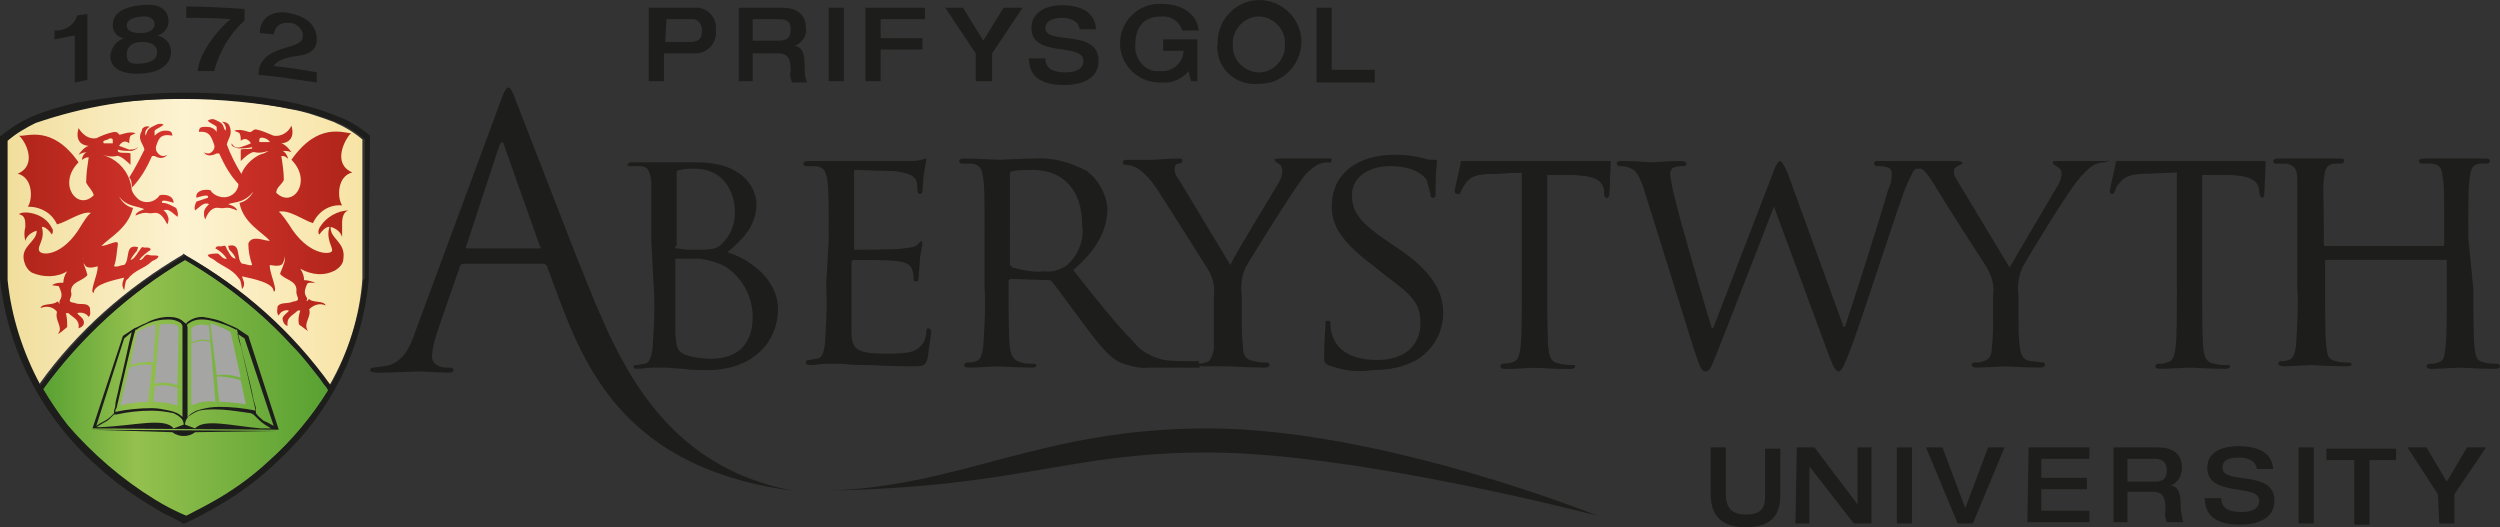 <svg xmlns="http://www.w3.org/2000/svg" xmlns:xlink="http://www.w3.org/1999/xlink" version="1.0" id="Layer_1" x="0px" y="0px" style="enable-background:new 0 0 243.3 173.1;" xml:space="preserve" viewBox="23 65.59 197.3 41.61">
<rect x="23" y="65.59" width="197.3" height="41.61" fill="#333333" stroke="none"/>
<style type="text/css">
	.st0{fill:#1D1D1B;}
	.st1{fill:url(#SVGID_1_);}
	.st2{fill:url(#SVGID_2_);}
	.st3{fill:none;}
	.st4{fill:#A5A5A4;}
	.st5{fill:url(#SVGID_3_);}
	.st6{fill:url(#SVGID_4_);}
	.st7{fill:url(#SVGID_5_);}
	.st8{fill:url(#SVGID_6_);}
</style>
<path class="st0" d="M158,100.9h1.2v3.4c0,0.8,0,1.9,1.6,1.9s1.5-1,1.5-1.8v-3.4h1.2v3.4c0,1,0,2.8-2.7,2.8s-2.8-1.8-2.8-2.8V100.9z  "/>
<path class="st0" d="M164.8,100.9h1.4l3.4,4.5l0,0v-4.5h1.1v6h-1.4l-3.5-4.5l0,0v4.5h-1.1L164.8,100.9z"/>
<path class="st0" d="M172.7,100.9h1.2v6h-1.2V100.9z"/>
<path class="st0" d="M175,100.9h1.3l1.8,4.8l1.8-4.8h1.3l-2.5,6h-1.2L175,100.9z"/>
<path class="st0" d="M183.1,100.9h4.8v0.9h-3.8v1.5h3.6v0.9h-3.6v1.7h3.8v0.9h-4.9L183.1,100.9z"/>
<path class="st0" d="M189.8,100.9h3.5c1.4,0,1.9,0.7,1.9,1.6c0,0.6-0.3,1.2-0.9,1.4l0,0c0.7,0.1,0.8,0.8,0.8,1.6  c0,0.4,0.1,0.9,0.2,1.3h-1.3c-0.1-0.3-0.2-0.6-0.1-0.9c0-0.9-0.1-1.5-1-1.5h-2v2.4h-1.1L189.8,100.9z M193,103.6c0.7,0,1-0.2,1-0.9  s-0.4-0.9-1-0.9h-2.1v1.8H193z"/>
<path class="st0" d="M199.7,100.8c0.9,0,2.6,0.2,2.7,1.8h-1.3c0-0.4-0.4-0.9-1.4-0.9c-0.8,0-1.3,0.2-1.3,0.8c0,1.4,4.1,0.1,4.1,2.6  c0,1.5-1.5,1.9-2.7,1.9c-2,0-2.8-0.8-2.8-2.1h1.3c0,0.8,0.6,1.1,1.6,1.1c0.7,0,1.4-0.2,1.4-0.9c0-1.4-4.1-0.2-4.1-2.6  C197.2,101.3,198.3,100.8,199.7,100.8z"/>
<path class="st0" d="M204.4,100.9h1.2v6h-1.2V100.9z"/>
<path class="st0" d="M208.7,101.9h-2.1v-0.9h5.5v0.9h-2.1v5.1h-1.2V101.9z"/>
<path class="st0" d="M215.4,104.6l-2.4-3.7h1.5l1.6,2.7l1.6-2.7h1.5l-2.5,3.7v2.3h-1.2L215.4,104.6z"/>
<path class="st0" d="M74.3,66.2h3.4c0.9-0.1,1.7,0.5,1.8,1.4c0,0.1,0,0.3,0,0.4c0.1,0.9-0.6,1.8-1.6,1.8c-0.1,0-0.2,0-0.2,0h-2.3  v2.2h-1.2V66.2z M75.5,68.9h1.9c0.7,0,1-0.2,1-0.9c0-0.5-0.3-0.9-0.7-0.9h-2.1L75.5,68.9z"/>
<path class="st0" d="M81.2,66.2h3.5c1.4,0,1.9,0.7,1.9,1.6c0.1,0.6-0.3,1.2-0.9,1.4l0,0c0.7,0.1,0.8,0.8,0.8,1.6  c0,0.4,0,0.9,0.2,1.3h-1.2c-0.1-0.3-0.2-0.6-0.1-0.9c0-0.8-0.1-1.4-1-1.4h-2V72h-1.1V66.2z M84.4,68.8c0.7,0,1-0.2,1-0.9  s-0.4-0.8-1-0.8h-2v1.7H84.4z"/>
<path class="st0" d="M88.4,66.2h1.2V72h-1.2V66.2z"/>
<path class="st0" d="M91.4,66.2h4.6v0.9h-3.5v1.5h3.3v0.9h-3.3V72h-1.2V66.2z"/>
<path class="st0" d="M100,69.8l-2.4-3.6H99l1.6,2.6l1.6-2.6h1.5l-2.4,3.6V72H100L100,69.8z"/>
<path class="st0" d="M106.8,66c0.9,0,2.6,0.2,2.7,1.9h-1.3c0-0.4-0.4-0.9-1.4-0.9c-0.8,0-1.3,0.3-1.3,0.8c0,1.4,4.2,0,4.2,2.6  c0,1.5-1.5,1.9-2.7,1.9c-2,0-2.8-0.8-2.8-2.1h1.3c0,0.8,0.6,1.1,1.6,1.1c0.7,0,1.4-0.2,1.4-0.9c0-1.5-4.1-0.2-4.1-2.6  C104.4,66.6,105.5,66,106.8,66z"/>
<path class="st0" d="M117.7,72H117l-0.2-0.8c-0.5,0.6-1.3,1-2.1,0.9c-1.7,0.1-3.2-1.2-3.3-2.9s1.2-3.2,2.9-3.3c0.1,0,0.2,0,0.4,0  c1.7,0,2.8,0.9,2.9,2.1h-1.3c-0.2-0.7-0.9-1.2-1.7-1.1c-1.4,0-2,0.9-2,2.2c-0.1,1,0.6,2,1.6,2.1c0.1,0,0.2,0,0.3,0  c0.9,0.1,1.8-0.5,1.9-1.5c0,0,0,0,0,0c0,0,0-0.1,0-0.1h-1.6v-0.9h2.7V72z"/>
<path class="st0" d="M119.1,69.1c-0.1-1.8,1.3-3.4,3.1-3.5c1.8-0.1,3.4,1.3,3.5,3.1c0.1,1.8-1.3,3.4-3.1,3.5c-0.1,0-0.1,0-0.2,0  c-1.6,0.2-3.1-0.9-3.3-2.5C119.1,69.5,119,69.3,119.1,69.1z M124.4,69.1c0.1-1.1-0.8-2.1-1.9-2.2c-1.1-0.1-2.1,0.8-2.2,1.9  c0,0.1,0,0.2,0,0.3c-0.1,1.1,0.8,2.1,1.9,2.2s2.1-0.8,2.2-1.9l0,0C124.4,69.3,124.4,69.2,124.4,69.1z"/>
<path class="st0" d="M126.9,66.2h1.2v4.9h3.4v1h-4.6V66.2z"/>
<path class="st0" d="M74.4,84.6c0-3.4,0-4,0-4.7c-0.1-0.7-0.2-1.2-0.9-1.2c-0.3,0-0.5,0-0.8,0c-0.1,0-0.2-0.1-0.2-0.1  s0.1-0.2,0.3-0.2c1,0,2.5,0,2.6,0c0.5,0,1.6,0,2.6,0c3.8,0,4.7,2.2,4.7,3.3c0,1.7-1.1,2.8-2.3,3.8c1.7,0.5,4,2.1,4,4.5  s-1.8,4.8-5.6,4.8c-0.4,0-1.2,0-1.9-0.1l-1.4-0.1h-0.9c-0.4,0-1,0.1-1.3,0.1s-0.3-0.1-0.3-0.2s0.1-0.1,0.2-0.1l0.7-0.1  c0.4-0.1,0.5-0.6,0.6-1.2c0.1-1.6,0.2-3.1,0.1-4.7L74.4,84.6z M76.3,85c0,0.2,0,0.2,0.2,0.2c0.5,0.1,0.9,0.1,1.4,0.1  c1.2,0,1.7,0,2.2-0.6c0.6-0.6,0.9-1.5,0.9-2.3c0-1.7-0.9-3.5-3.2-3.5c-0.4,0-0.8,0-1.1,0.1c-0.2,0-0.3,0.1-0.3,0.2V85z M76.3,87.4  V92c0.1,1,0.1,1.3,0.8,1.6c0.6,0.2,1.3,0.3,2,0.3c1.5,0,3.3-0.6,3.3-3.3c0-1.6-0.8-3.1-2.2-4c-0.6-0.3-1.3-0.5-2-0.6  c-0.3,0-1.4,0-1.8,0c-0.1,0-0.1,0-0.1,0.2L76.3,87.4z"/>
<path class="st0" d="M88.4,84.6c0-3.4,0-4-0.1-4.7s-0.2-1.1-0.9-1.2c-0.3,0-0.5,0-0.8,0c-0.1,0-0.2-0.1-0.2-0.2  c0-0.1,0.1-0.2,0.4-0.2c1,0,2.5,0,2.6,0h5.3c0.3,0,0.7,0,1-0.1c0.2,0,0.2-0.1,0.3-0.1s0.1,0.1,0.1,0.2c-0.1,0.3-0.1,0.7-0.2,1  c0,0.2-0.1,1.2-0.1,1.4c0,0.1-0.1,0.2-0.2,0.2c-0.1,0-0.2-0.1-0.2-0.3c0-0.3,0-0.5-0.1-0.8c-0.2-0.3-0.4-0.5-1.6-0.7  c-0.4,0-3-0.1-3.2-0.1c-0.1,0-0.1,0.1-0.1,0.2v5.9c0,0.2,0,0.2,0.1,0.2c0.3,0,3.2,0,3.8-0.1s0.9-0.1,1.1-0.3s0.3-0.3,0.3-0.3  s0.1,0.1,0.1,0.2s-0.1,0.5-0.2,1.2c0,0.4-0.1,1.2-0.1,1.4s0,0.4-0.2,0.4s-0.2-0.1-0.2-0.2c0-0.2,0-0.5-0.1-0.7  c-0.1-0.3-0.3-0.6-1.2-0.7c-0.6-0.1-3-0.1-3.4-0.1c-0.1,0-0.2,0.1-0.2,0.2v5.5c0,1.4,0.5,1.7,2.7,1.7c0.8,0,1.5,0,2.2-0.2  c0.6-0.3,1-0.8,1-1.5c0-0.3,0.1-0.3,0.2-0.3s0.2,0.2,0.2,0.3c-0.1,0.7-0.2,1.4-0.3,2.1c-0.2,0.6-0.4,0.6-1.2,0.6  c-1.7,0-3-0.1-3.9-0.1s-1.5-0.1-1.8-0.1h-1c-0.5,0-0.9,0.1-1.3,0.1s-0.4-0.1-0.4-0.2c0-0.1,0.1-0.2,0.2-0.2l0,0  c0.2,0,0.5-0.1,0.7-0.1c0.4-0.1,0.5-0.5,0.6-1.1c0.1-1.6,0.2-3.1,0.1-4.7L88.4,84.6z"/>
<path class="st0" d="M117.7,94.6h-3.9c-0.8,0.1-1.6-0.1-2.4-0.4c-1-0.5-1.8-1.6-3-3.2c-0.9-1.2-1.9-2.6-2.4-3.2  c-0.1-0.1-0.2-0.1-0.3-0.1l-2.9-0.1c-0.1,0-0.2,0.1-0.2,0.2v0.5c0,2.1,0,3.8,0.1,4.7c0.1,0.6,0.2,1,0.9,1.2c0.3,0.1,0.7,0.1,1,0.1  c0.1,0,0.2,0.1,0.2,0.1l0,0c0,0.1-0.1,0.2-0.3,0.2c-1.2,0-2.7-0.1-2.8-0.1s-1.5,0.1-2.2,0.1c-0.2,0-0.4,0-0.4-0.2  c0-0.1,0.1-0.2,0.2-0.2l0,0c0.2,0,0.5,0,0.7-0.1c0.4-0.1,0.5-0.5,0.6-1.2c0.1-1.6,0.2-3.1,0.1-4.7v-3.8c0-3.4,0-4-0.1-4.7  s-0.2-1.1-0.9-1.2c-0.3,0-0.5,0-0.8,0c-0.1,0-0.2-0.1-0.2-0.2c0-0.1,0.1-0.2,0.4-0.2c1,0,2.5,0.1,2.7,0.1s2.1-0.1,2.8-0.1  c1.5-0.1,2.9,0.3,4.2,1c0.9,0.7,1.5,1.8,1.6,2.9c0,1.6-0.7,3.2-2.7,4.9c1.8,2.3,3.4,4.3,4.7,5.6c0.6,0.8,1.5,1.3,2.5,1.5  c0.4,0.1,2.6,0.1,2.7,0.1 M102.7,86.4c0,0.1,0.1,0.2,0.2,0.3c0.8,0.2,1.6,0.4,2.5,0.3c0.6,0.1,1.2-0.1,1.7-0.4  c1-0.8,1.5-2.1,1.3-3.3c0-2.7-1.5-4.3-3.9-4.3c-0.5,0-1.1,0-1.6,0.1c-0.1,0-0.2,0.1-0.2,0.2V86.4z"/>
<path class="st0" d="M127.8,94.4c-0.3-0.2-0.3-0.2-0.3-0.8c0-1.1,0.1-1.9,0.1-2.3s0-0.4,0.2-0.4s0.2,0.1,0.2,0.2  c0,0.3,0,0.5,0.1,0.8c0.4,1.6,2,2.1,3.6,2.1c2.2,0,3.4-1.2,3.4-2.9s-0.8-2.3-2.8-3.8l-1-0.8c-2.4-1.8-3.2-3.1-3.2-4.6  c0-2.6,2-4.1,5-4.1c0.8,0,1.6,0.1,2.3,0.3c0.3,0.1,0.5,0.1,0.8,0.1c0.2,0,0.2,0,0.2,0.2c-0.1,0.8-0.1,1.5-0.1,2.3  c0,0.3,0,0.5-0.2,0.5c-0.2,0-0.2-0.1-0.2-0.3c-0.1-0.4-0.2-0.7-0.3-1.1c-0.2-0.3-0.9-1.1-2.9-1.1c-1.6,0-3,0.8-3,2.3  c0,1.4,0.7,2.2,2.9,3.7l0.6,0.4c2.7,1.8,3.7,3.4,3.7,5.2c0,1.5-0.8,2.9-2.1,3.7c-1.1,0.6-2.3,0.8-3.5,0.8  C130,95,128.9,94.8,127.8,94.4z"/>
<path class="st0" d="M150.1,78.4c0,0.7-0.1,2.3-0.1,2.5s-0.1,0.3-0.2,0.3s-0.2-0.1-0.2-0.4v-0.2c-0.1-0.7-0.6-1.2-2.7-1.2h-1.8v9.1  c0,2.1,0,3.8,0.1,4.7c0.1,0.6,0.2,1,0.9,1.1c0.3,0.1,0.7,0.1,1,0.1c0.1,0,0.2,0,0.2,0.1c0,0,0,0,0,0l0,0c0,0.1-0.1,0.2-0.4,0.2  c-1.2,0-2.7-0.1-2.8-0.1s-1.7,0.1-2.3,0.1c-0.3,0-0.3-0.1-0.3-0.2s0.1-0.2,0.2-0.2c0.2,0,0.4,0,0.7-0.1c0.5-0.1,0.6-0.5,0.7-1.2  c0.1-0.9,0.1-2.6,0.1-4.7v-9.1l-2.2,0.1c-1.4,0-1.9,0.2-2.3,0.7c-0.1,0.2-0.3,0.4-0.4,0.7c-0.1,0.2-0.1,0.2-0.2,0.2  c-0.1,0-0.2-0.1-0.2-0.2c0-0.2,0.5-2.2,0.5-2.4H150.1z"/>
<path class="st0" d="M218.2,88.4c0,2.1,0,3.8,0.1,4.7c0.1,0.6,0.1,1,0.8,1.1c0.3,0.1,0.7,0.1,1,0.1c0.1,0,0.2,0.1,0.2,0.2l0,0  c0,0.1-0.1,0.2-0.4,0.2c-1.2,0-2.6-0.1-2.8-0.1s-1.6,0.1-2.2,0.1c-0.3,0-0.4-0.1-0.4-0.2c0-0.1,0.1-0.2,0.2-0.2l0,0  c0.2,0,0.4,0,0.7-0.1c0.5-0.1,0.5-0.5,0.6-1.2c0.1-0.9,0.1-2.5,0.1-4.6v-2.2c0-0.1,0-0.1-0.1-0.1h-9.4c-0.1,0-0.1,0-0.1,0.1v2.2  c0,2.1,0,3.8,0.1,4.6c0.1,0.6,0.1,1,0.8,1.1c0.3,0.1,0.7,0.1,1,0.1c0.1,0,0.2,0.1,0.2,0.1c0,0,0,0,0,0l0,0c0,0.1-0.1,0.2-0.4,0.2  c-1.2,0-2.7-0.1-2.8-0.1s-1.6,0.1-2.2,0.1c-0.2,0-0.4-0.1-0.4-0.2c0-0.1,0.1-0.2,0.1-0.2c0,0,0,0,0,0l0,0c0.2,0,0.5,0,0.7-0.1  c0.4-0.1,0.5-0.5,0.6-1.1c0.1-1.6,0.2-3.1,0.1-4.7v-3.8c0-3.4,0-4,0-4.7s-0.2-1.1-0.9-1.2c-0.3,0-0.5,0-0.8,0  c-0.1,0-0.2-0.1-0.2-0.2c0-0.1,0.1-0.2,0.4-0.2c1,0,2.4,0,2.6,0s1.5,0,2.2,0c0.3,0,0.4,0,0.4,0.2c0,0.1-0.1,0.2-0.2,0.2  c-0.2,0-0.4,0-0.6,0c-0.6,0.1-0.7,0.4-0.8,1.2s0,1.3,0,4.7v0.5c0,0.1,0.1,0.1,0.1,0.1h9.3c0.1,0,0.1,0,0.1-0.1v-0.5  c0-3.4,0-4-0.1-4.7s-0.1-1.1-0.9-1.2c-0.3,0-0.5,0-0.8,0c-0.1,0-0.2-0.1-0.2-0.2c0-0.1,0.1-0.2,0.4-0.2c1,0,2.4,0,2.6,0s1.6,0,2.2,0  c0.2,0,0.4,0,0.4,0.2c0,0.1-0.1,0.2-0.2,0.2c-0.2,0-0.4,0-0.6,0c-0.6,0.1-0.7,0.4-0.8,1.2s-0.1,1.3-0.1,4.7L218.2,88.4z"/>
<path class="st0" d="M117.4,94.3c0.2,0,0.5,0,0.7-0.1c0.4,0,0.6-0.5,0.7-1.1c0-0.9,0-1.8,0-2.2v-1.9c0.1-0.8-0.1-1.6-0.5-2.2  c-0.2-0.3-3.2-5.1-4-6.3c-0.4-0.6-0.9-1.2-1.5-1.6c-0.3-0.2-0.6-0.3-1-0.3c-0.1,0-0.2-0.1-0.2-0.2c0-0.1,0.1-0.2,0.3-0.2h2.2  c0.1,0,1.1-0.1,1.9-0.1c0.3,0,0.3,0,0.3,0.2s-0.2,0.2-0.3,0.2c-0.2,0-0.3,0.2-0.3,0.4c0,0.3,0.1,0.6,0.3,0.8l4.1,6.8  c0.4-0.9,3.3-5.6,3.7-6.3c0.2-0.3,0.4-0.7,0.4-1.1c0-0.3-0.1-0.5-0.3-0.6s-0.3-0.2-0.3-0.3s0.1-0.1,0.4-0.1c0.6,0,1.4,0,1.6,0h2.2  c0.2,0,0.3,0,0.3,0.1c0,0.1-0.1,0.3-0.3,0.2c0,0,0,0,0,0l0,0c-0.4,0-0.7,0.1-1,0.3c-0.4,0.3-0.8,0.6-1.1,1.1c-0.7,0.9-3.9,6-4.4,6.9  c-0.3,0.7-0.4,1.4-0.3,2.2v1.9c0,0.4,0,1.3,0.1,2.2c0,0.6,0.2,1,0.9,1.1c0.3,0.1,0.7,0.1,1,0.1c0.1,0,0.2,0.1,0.2,0.2c0,0,0,0,0,0  l0,0c0,0.1-0.1,0.2-0.4,0.2c-1.2,0-2.7-0.1-2.8-0.1h-2.2"/>
<path class="st0" d="M150.1,78.4c0,0.7-0.1,2.3-0.1,2.5s-0.1,0.3-0.2,0.3s-0.2-0.1-0.2-0.4v-0.2c-0.1-0.7-0.6-1.2-2.7-1.2h-1.8v9.1  c0,2.1,0,3.8,0.1,4.7c0.1,0.6,0.2,1,0.9,1.1c0.3,0.1,0.7,0.1,1,0.1c0.1,0,0.2,0,0.2,0.1c0,0,0,0,0,0l0,0c0,0.1-0.1,0.2-0.4,0.2  c-1.2,0-2.7-0.1-2.8-0.1s-1.7,0.1-2.3,0.1c-0.3,0-0.4-0.1-0.4-0.2s0.1-0.2,0.2-0.2c0.2,0,0.4,0,0.7-0.1c0.5-0.1,0.6-0.5,0.7-1.2  c0.1-0.9,0.1-2.6,0.1-4.7v-9.1l-2.2,0.1c-1.4,0-1.9,0.2-2.3,0.7c-0.1,0.2-0.3,0.4-0.4,0.7c0,0.2-0.1,0.2-0.2,0.2  c-0.1,0-0.2-0.1-0.2-0.2l0,0c0-0.2,0.5-2.2,0.5-2.4H150.1z"/>
<path class="st0" d="M201.8,78.4c0,0.7-0.1,2.3-0.1,2.5s-0.1,0.3-0.2,0.3s-0.1-0.1-0.2-0.4v-0.2c-0.1-0.7-0.6-1.2-2.7-1.2h-1.8v9.1  c0,2.1,0,3.8,0.1,4.7c0.1,0.6,0.2,1,0.9,1.1c0.3,0.1,0.7,0.1,1,0.1c0.1,0,0.2,0,0.2,0.1c0,0,0,0,0,0l0,0c0,0.1-0.1,0.2-0.4,0.2  c-1.2,0-2.6-0.1-2.8-0.1s-1.7,0.1-2.3,0.1c-0.3,0-0.4-0.1-0.4-0.2s0.1-0.2,0.2-0.2c0.2,0,0.5,0,0.7-0.1c0.5-0.1,0.6-0.5,0.7-1.2  c0.1-0.9,0.1-2.6,0.1-4.7v-9.1l-2.2,0.1c-1.4,0-1.9,0.2-2.3,0.7c-0.2,0.2-0.3,0.4-0.4,0.7c-0.1,0.2-0.1,0.2-0.2,0.2  c-0.1,0-0.2-0.1-0.2-0.2c0-0.2,0.5-2.2,0.5-2.4H201.8L201.8,78.4z"/>
<path class="st0" d="M189.2,78.3H187c-0.2,0-1,0-1.6,0c-0.2,0-0.4,0-0.4,0.1s0.1,0.2,0.3,0.3c0.2,0.1,0.4,0.3,0.4,0.6  c0,0.4-0.2,0.8-0.4,1.1c-0.4,0.7-3.2,5.4-3.7,6.3l-4.1-6.8c-0.2-0.3-0.3-0.5-0.3-0.8c0-0.2,0.1-0.3,0.3-0.4c0.2-0.1,0.4-0.2,0.4-0.2  s-0.1-0.2-0.3-0.2c-0.9,0-1.8,0-1.9,0l0,0c-0.1,0-0.6,0-1.1,0s-1,0-1,0l0,0c-0.2,0-1.1,0-2.3,0c-0.3,0-0.4,0-0.4,0.2  c0,0.1,0.1,0.2,0.2,0.2c1,0,1.2,0.2,1.2,0.6c0,0.5-0.1,0.9-0.3,1.3c-0.8,2.8-2.8,9-3.4,10.8h-0.1l-4.4-12.1c-0.3-0.7-0.5-1-0.6-1  s-0.3,0.1-0.6,1l-4.7,12.2h-0.1c-0.3-0.9-2.6-8.8-2.9-10.2c-0.2-0.7-0.3-1.3-0.4-2c0-0.2,0.1-0.4,0.3-0.5c0.3-0.1,0.5-0.1,0.8-0.1  c0.1,0,0.2-0.1,0.2-0.2c0-0.1-0.1-0.2-0.4-0.2c-1.1,0-2.1,0.1-2.4,0.1s-1.1-0.1-2.3-0.1c-0.2,0-0.4,0-0.4,0.2c0,0.1,0.1,0.2,0.2,0.2  l0,0c0.2,0,0.5,0,0.7,0.1c0.6,0.2,0.8,0.5,1.2,1.6l4,12.8c0.5,1.5,0.6,1.7,0.9,1.7s0.4-0.2,0.8-1.2c0.8-2,3.9-10,4.6-11.8l4.4,11.9  c0.3,0.8,0.5,1.1,0.7,1.1s0.4-0.3,1-1.9c0.9-2.4,3.1-9.3,4.1-12.1c0.2-0.6,0.5-1.2,0.8-1.8l0,0c0.1-0.1,0.2-0.2,0.3-0.2  c0.1,0,0.2,0,0.3,0c0.2,0.1,0.4,0.2,1.2,1.5c0.7,1.2,3.8,6,4,6.3c0.4,0.7,0.6,1.4,0.5,2.2v1.9c0,0.4,0,1.3-0.1,2.2  c0,0.6-0.2,1-0.7,1.1c-0.2,0.1-0.4,0.1-0.7,0.1c-0.1,0-0.2,0.1-0.2,0.2c0,0,0,0,0,0l0,0c0,0.1,0.1,0.2,0.4,0.2  c0.7,0,2.1-0.1,2.2-0.1s1.6,0.1,2.8,0.1c0.2,0,0.4-0.1,0.4-0.2c0-0.1-0.1-0.2-0.1-0.2c0,0,0,0,0,0l0,0c-0.3,0-0.7-0.1-1-0.1  c-0.7-0.1-0.8-0.5-0.9-1.1c-0.1-0.9-0.1-1.8-0.1-2.2v-1.9c-0.1-0.7,0-1.5,0.3-2.2c0.5-0.9,3.6-6,4.4-6.9c0.3-0.4,0.7-0.8,1.1-1.1  c0.3-0.2,0.7-0.3,1-0.3c0.1,0,0.3-0.1,0.3-0.2C189.5,78.4,189.4,78.3,189.2,78.3z"/>
<path class="st0" d="M68.4,85.6l-4.7-12.1c-0.3-0.9-0.5-1-0.6-1s-0.3,0.2-0.6,1.1l-6.7,18.1c-0.5,1.5-1.1,2.6-2.5,2.8  c-0.2,0-0.6,0.1-0.8,0.1s-0.3,0.1-0.3,0.2s0.2,0.2,0.6,0.2c1.4,0,3-0.1,3.3-0.1s1.6,0.1,2.3,0.1c0.3,0,0.4-0.1,0.4-0.2  s-0.1-0.2-0.3-0.2h-0.3c-0.5,0-1.1-0.3-1.1-0.8c0-0.7,0.2-1.4,0.4-2l1.8-5.2c0-0.1,0.2-0.2,0.3-0.2h6.3c0.1,0,0.2,0.1,0.3,0.2v0.1  c2.4,6.3,4.8,15.6,19.2,17.6h0.1C74.2,102.1,71.2,92.4,68.4,85.6z M65.5,85.2h-5.6c-0.1,0-0.2-0.1-0.1-0.2l2.6-7.9  c0.2-0.4,0.3-0.4,0.4,0l2.8,7.9C65.7,85.1,65.7,85.2,65.5,85.2L65.5,85.2z"/>
<path class="st0" d="M118.3,99.4c-13.1,0-19.2,4.5-29.7,4.9c15-0.3,18.7-3,29.7-3c11.8,0,30.8,5,30.8,5S132,99.4,118.3,99.4z"/>
<linearGradient id="SVGID_1_" gradientUnits="userSpaceOnUse" x1="24.86" y1="562.105" x2="53.05" y2="562.105" gradientTransform="matrix(1 0 0 1 -1.34 -477.45)">
	<stop offset="0" style="stop-color:#F1DE9C"/>
	<stop offset="0.5" style="stop-color:#FDF3D2"/>
	<stop offset="1" style="stop-color:#F7E3A4"/>
</linearGradient>
<path class="st1" d="M23.5,76.6v11c0.3,2.9,1.2,5.8,2.6,8.3c3-4.2,6.9-7.6,11.3-10.2l0.1-0.1l0.1,0.1c4.5,2.6,8.4,6.1,11.4,10.3  c1.5-2.6,2.4-5.5,2.6-8.4v-11c-0.7-0.6-1.4-1-2.3-1.4c-1.1-0.4-2.2-0.8-3.4-1c-2.8-0.6-5.6-0.9-8.5-0.8c-4.5,0-8.9,0.6-11.8,1.9  C24.9,75.5,24.2,76,23.5,76.6z"/>
<path class="st0" d="M28.8,68.4l-1.5,0.3v-0.7h0.3c0.7-0.1,1.3-0.5,1.5-1.2l0.8-0.1v5.2l-1,0.2V68.4z M32.8,68.6L32.8,68.6  c-0.5,0-0.9-0.5-0.9-1c0-0.8,0.5-1.4,2.2-1.6s2.2,0.5,2.2,1.3c0,0.5-0.4,1-0.9,1.1l0,0c0.6,0.1,1.1,0.6,1.1,1.3  c0,0.6-0.4,1.6-2.4,1.7s-2.4-0.8-2.4-1.4C31.8,69.3,32.2,68.8,32.8,68.6z M34.2,70.6c0.9-0.1,1.2-0.4,1.2-0.9s-0.4-0.8-1.2-0.8  s-1.2,0.4-1.2,1S33.3,70.7,34.2,70.6L34.2,70.6z M35.2,67.5c0-0.4-0.4-0.7-1.1-0.6s-1.1,0.3-1.1,0.7s0.4,0.6,1.1,0.6  S35.2,67.9,35.2,67.5L35.2,67.5z M37.7,66.1c1.5,0,3.1,0.1,4.6,0.2v0.9c-1.2,1.1-2,2.5-2.4,4h-1.3c0.1-1.4,1.6-3.3,2.6-4.1  c-1.2-0.1-2.3-0.1-3.5-0.1V66.1z M43.4,71.5c0-1.3,1-1.8,2-2.1s1.5-0.4,1.5-1s-0.6-1-1-1c-0.8-0.1-1.2,0.3-1.3,0.9l-1.1-0.1  c0-1.2,1-1.8,2.2-1.6s2.3,0.8,2.3,2.1c0,0.9-0.7,1.2-1.5,1.3s-1.6,0.3-1.9,0.8c1.1,0.1,2.3,0.3,3.4,0.5v0.8  C46.5,71.9,44.9,71.6,43.4,71.5L43.4,71.5z"/>
<linearGradient id="SVGID_2_" gradientUnits="userSpaceOnUse" x1="27.68" y1="573.675" x2="50.16" y2="573.675" gradientTransform="matrix(1 0 0 1 -1.34 -477.45)">
	<stop offset="0" style="stop-color:#58A132"/>
	<stop offset="0.33" style="stop-color:#94C04E"/>
	<stop offset="0.66" style="stop-color:#77B140"/>
	<stop offset="1" style="stop-color:#58A132"/>
</linearGradient>
<path class="st2" d="M35.1,105c0.8,0.5,1.7,1,2.6,1.3l0,0l0.4-0.2c0.3-0.2,0.9-0.4,1.5-0.8c1.6-0.9,3.2-2,4.6-3.3  c1.8-1.6,3.4-3.5,4.7-5.6l-0.1-0.2c-0.1-0.2-0.3-0.4-0.6-0.8c-0.7-0.9-1.4-1.8-2.2-2.6c-2.4-2.7-5.3-4.9-8.4-6.7  c-4.4,2.6-8.2,6-11.2,10.2c0.6,1,1.2,1.9,1.9,2.8C30.1,101.4,32.5,103.4,35.1,105z"/>
<path class="st3" d="M38.4,99.4c0.7-0.8,2.9-0.2,5.5-0.1h0.8L44.1,99c-0.4-0.2-0.7-0.4-1-0.7l-0.2-0.1l-0.7-0.1  c-0.7-0.1-1.4-0.2-2.1-0.2c-0.5,0-0.9,0-1.3,0.1c-0.4,0.1-0.7,0.2-0.9,0.5c-0.1,0.2-0.2,0.3-0.2,0.6L38.4,99.4z"/>
<path class="st3" d="M37.7,98.6L37.7,98.6c0.2-0.3,0.4-0.4,0.7-0.5c0.6-0.2,1.2-0.3,1.8-0.2c1,0,2,0.1,2.9,0.3c0-0.1,0-0.1,0-0.2  l-0.2-0.7c-0.1-0.6-0.3-1.4-0.5-2.2l-0.8-3.3l0,0h-0.1l-0.2-0.1c-0.2-0.1-0.4-0.2-0.7-0.3c-0.6-0.3-1.2-0.4-1.8-0.4  c-0.4,0-0.7,0.1-1,0.3c-0.1,0.1-0.1,0.2-0.2,0.2L37.7,98.6z"/>
<path class="st3" d="M43.2,98.1L43.2,98.1c0.2,0.3,0.4,0.5,0.6,0.6c0.3,0.2,0.5,0.3,0.8,0.4l-2.2-6.9l-0.6-0.4  c0,0.2,0.1,0.4,0.2,0.7c0.1,0.5,0.3,1.3,0.5,2C42.8,96,43.2,97.7,43.2,98.1z"/>
<path class="st3" d="M30.5,99.2l0.3-0.2c0.3-0.2,0.6-0.3,0.8-0.5c0.1-0.1,0.2-0.2,0.3-0.3v-0.2c0-0.1,0.1-0.3,0.1-0.4  c0.1-0.4,0.2-0.9,0.4-1.5c0.3-1.2,0.6-2.6,0.8-3.5c0.1-0.3,0.1-0.6,0.2-0.8l-0.6,0.5L30.5,99.2z"/>
<path class="st3" d="M32,98.2c1-0.2,2-0.3,2.9-0.3c0.5,0,0.9,0,1.4,0.1c0.4,0.1,0.7,0.3,1,0.5v0.1v-7.3c0-0.1-0.1-0.1-0.1-0.2  c-0.3-0.2-0.6-0.4-1-0.3c-0.5,0-1.1,0.1-1.6,0.4c-0.3,0.1-0.7,0.3-1,0.5h-0.1c-0.1,0.6-1.1,4.9-1.5,6.2C32.1,98,32.1,98.1,32,98.2z"/>
<path class="st3" d="M36.7,99.4l0.8-0.3c0-0.2-0.1-0.4-0.2-0.5c-0.2-0.2-0.3-0.3-0.6-0.4C36.1,98,35.6,98,35,98  c-0.9,0-1.8,0.1-2.8,0.3H32c-0.1,0.1-0.2,0.2-0.3,0.3c-0.2,0.1-0.4,0.3-0.6,0.4l-0.5,0.3h0.4C33.7,99.2,36,98.6,36.7,99.4z"/>
<path class="st4" d="M34.7,97.3c-0.7,0-1.5,0.1-2.2,0.3l0.7-3c0.6-0.2,1.2-0.3,1.8-0.2C35,94.4,34.7,97.3,34.7,97.3z"/>
<path class="st4" d="M37,96c-0.6-0.2-1.2-0.3-1.8-0.1c0,0,0.4-4.7,0.4-4.7c0.3,0,1.1-0.2,1.5,0.2L37,96z"/>
<path class="st4" d="M35.1,94.2c-0.6-0.1-1.2,0-1.8,0.2c0,0,0.5-2.6,0.5-2.6c0.5-0.3,1-0.5,1.5-0.6C35.3,91.3,35.1,94.2,35.1,94.2z"/>
<path class="st4" d="M37,97.6c-0.6-0.2-1.3-0.3-1.9-0.3l0.1-1.2c0.6-0.2,1.2-0.1,1.8,0.1V97.6z"/>
<path class="st4" d="M40.1,95.2c0.7-0.1,1.3,0,1.9,0.2c0,0-0.8-3.6-0.8-3.6c-0.5-0.3-1-0.5-1.6-0.7L40.1,95.2z"/>
<path class="st4" d="M38.1,92.6c0.5-0.2,1-0.3,1.5-0.1c0,0-0.1-1.2-0.1-1.2c-0.3-0.1-1-0.2-1.4,0.2V92.6z"/>
<path class="st4" d="M38.1,97.6c0.6-0.3,1.2-0.4,1.9-0.3c0,0-0.4-4.7-0.4-4.7c-0.5-0.2-1-0.1-1.5,0.1C38.1,92.7,38.1,97.6,38.1,97.6  z"/>
<path class="st4" d="M40.3,97.3c0.7,0,1.4,0.1,2.1,0.2c0,0-0.4-1.9-0.4-1.9c-0.6-0.2-1.3-0.3-1.9-0.3C40.1,95.4,40.3,97.3,40.3,97.3  z"/>
<path class="st0" d="M52.2,76.3c-0.7-0.6-1.6-1.2-2.5-1.5c-3-1.3-7.6-1.9-12.1-1.9c-2.9,0-5.7,0.3-8.6,0.8c-1.2,0.3-2.3,0.6-3.5,1.1  c-0.9,0.4-1.7,0.9-2.4,1.5L23,76.3v11.3c0.6,5.7,3.4,11,7.7,14.8c1.4,1.3,3,2.4,4.7,3.4c0.6,0.4,1.2,0.6,1.5,0.8l0.4,0.2l0.1,0.1  h0.2l0.2-0.1c2.7-1.3,5.2-2.9,7.3-5c4-3.7,6.5-8.7,7-14.1L52.2,76.3L52.2,76.3z M44.2,102c-1.4,1.3-2.9,2.4-4.6,3.3  c-0.6,0.3-1.1,0.6-1.5,0.8l-0.4,0.2h0c-0.9-0.4-1.7-0.8-2.5-1.3c-2.6-1.6-4.9-3.6-6.9-5.9c-0.7-0.9-1.3-1.8-1.9-2.8  c3-4.1,6.8-7.6,11.2-10.2c3.1,1.8,6,4.1,8.4,6.7c1,1,1.7,2,2.2,2.6c0.2,0.3,0.4,0.6,0.6,0.8l0.1,0.2C47.6,98.5,46,100.4,44.2,102  L44.2,102z M51.7,87.6c-0.3,3-1.2,5.8-2.6,8.4c-3-4.2-6.9-7.7-11.4-10.2l-0.1-0.1l-0.1,0.1c-4.5,2.6-8.3,6-11.3,10.2  c-1.4-2.6-2.3-5.4-2.6-8.3v-11c0.7-0.6,1.4-1,2.2-1.4c3.8-1.3,7.8-2,11.8-1.9c2.8,0,5.7,0.3,8.5,0.8c1.2,0.2,2.3,0.6,3.4,1  c0.8,0.3,1.6,0.8,2.3,1.4V87.6z"/>
<path class="st0" d="M45,99.5l-2.4-7.4l-0.9-0.6l0,0c0,0-0.4-0.2-0.9-0.4c-0.6-0.3-1.2-0.4-1.8-0.5c-0.4,0-0.8,0.1-1.2,0.4  c-0.1,0.1-0.1,0.1-0.1,0.2c0-0.1-0.1-0.1-0.2-0.2c-0.3-0.3-0.7-0.4-1.2-0.4c-0.6,0-1.3,0.2-1.8,0.5c-0.3,0.1-0.6,0.3-0.9,0.4l0,0  l-0.9,0.6l-2.4,7.3l0,0 M30.1,99.5c0,0,6.5,0.2,6.5,0.2c0.5,0.4,1.3,0.4,1.8,0l6.5-0.1L30.1,99.5z M30.6,99.3l0.5-0.3  c0.2-0.1,0.4-0.2,0.6-0.4c0.1-0.1,0.2-0.2,0.3-0.3h0.2c0.9-0.2,1.8-0.3,2.8-0.3c0.6,0,1.2,0.1,1.7,0.2c0.2,0.1,0.4,0.2,0.6,0.4  c0.1,0.1,0.2,0.3,0.2,0.5l-0.8,0.3c-0.7-0.9-3.1-0.2-5.8-0.1L30.6,99.3z M38.4,99.4l-0.8-0.3c0-0.2,0.1-0.4,0.2-0.6  c0.3-0.2,0.6-0.4,0.9-0.5c0.4-0.1,0.9-0.1,1.3-0.1c0.7,0,1.4,0.1,2.1,0.2l0.7,0.1l0.2,0.1c0.3,0.3,0.6,0.6,0.9,0.8l0.5,0.3h-0.8  C41.3,99.2,39.1,98.6,38.4,99.4z M44.6,99.2c-0.2-0.1-0.5-0.3-0.8-0.4c-0.2-0.2-0.4-0.3-0.6-0.6v-0.1l-0.8-3.5  c-0.2-0.8-0.3-1.5-0.5-2c-0.1-0.3-0.1-0.6-0.2-0.7l0.6,0.4L44.6,99.2z M37.9,91.1c0.3-0.2,0.6-0.3,1-0.3c0.6,0,1.2,0.2,1.8,0.4  c0.3,0.1,0.5,0.2,0.7,0.3l0.2,0.1h0.1l0,0c0,0,0.4,1.6,0.8,3.3c0.2,0.8,0.4,1.6,0.5,2.2l0.2,0.7c0,0.1,0,0.1,0,0.2  c-1-0.2-1.9-0.3-2.9-0.3c-0.6,0-1.2,0.1-1.8,0.3c-0.2,0.1-0.4,0.2-0.6,0.4l-0.1,0.2v-7.2C37.7,91.2,37.8,91.2,37.9,91.1z M34.7,91.1  c0.5-0.2,1-0.3,1.6-0.3c0.4,0,0.7,0.1,1,0.3c0,0.1,0.1,0.1,0.1,0.2v7.3v-0.1c-0.3-0.3-0.6-0.4-1-0.5c-0.5-0.1-0.9-0.2-1.4-0.2  c-1,0-2,0.1-2.9,0.3c0-0.1,0-0.2,0.1-0.3c0.3-1.3,1.3-5.7,1.5-6.2h0.1C34,91.4,34.3,91.3,34.7,91.1L34.7,91.1z M32.8,92.3l0.6-0.5  l-0.2,0.8c-0.2,0.9-0.5,2.3-0.8,3.5c-0.1,0.6-0.3,1.1-0.3,1.5c0,0.2-0.1,0.3-0.1,0.4v0.2c-0.1,0.1-0.2,0.2-0.3,0.3  c-0.2,0.2-0.6,0.4-0.8,0.5l-0.3,0.2L32.8,92.3z"/>
<linearGradient id="SVGID_3_" gradientUnits="userSpaceOnUse" x1="25.91" y1="561.195" x2="51.46" y2="561.195" gradientTransform="matrix(1 0 0 1 -1.34 -477.45)">
	<stop offset="0" style="stop-color:#B1251A"/>
	<stop offset="0.5" style="stop-color:#D7352E"/>
	<stop offset="1" style="stop-color:#B1251A"/>
</linearGradient>
<path class="st5" d="M48.2,83.6c-0.1,0.2-0.1,0.4,0,0.5c0.5-0.7,0.8-0.6,0.8-0.6c-0.3,1,0.3,1.6,0.2,1.9s-1.9,0.4-3.4-2.1  c0,0-0.6-0.9-0.8-1c0.8-0.2,2,0.7,2.7,0.9c0.4-0.9,1.3-1.5,2.3-1.4c-0.4-0.6-0.4-2.3,0.8-2.6c-1.6-0.7-0.6-2.6-0.1-3.1  c-0.6,0-2.6-0.9-4.7,2.1c1.7,1.7,0.1,3.9-1.2,2.6c0-0.4,0.4-0.6,0.6-1c0-0.6-0.1-1.3-0.2-1.9c0.2,0,0.3,0,0.5,0.2  c0.1,0.1-0.1-0.5-0.4-0.6c0.2,0,0.5,0,0.7,0.1c0,0-0.4-0.6-0.8-0.7c0,0,1.2,0,0.8-1.4c-0.2,0.5-0.8,0.9-1.4,0.8  c-0.5-0.2-0.9-0.4-1.4-0.5c-0.2,0-0.2,0.1-0.4,0.2c-0.1,0.1-0.7-0.3-1.3-0.1c0.1,0.1,0.3,0.1,0.4,0.2c0.1,0.2,0.1,0.4,0.1,0.6  c0.5-0.4,0.8,0.2,0.8,0.2c-0.2,0.1-0.5,0.2-0.8,0.3c-0.3,0.1-0.6,0-0.7-0.3c-0.1,0.2,0.1,0.3,0.5,0.4c0.4,0,0.7,0,1.1-0.1  c0,0.1,0,0.1,0,0.1c0,0,0,0,0,0l0,0c-0.2,0.1-0.7,0-0.9,0.1c0,0.3,0,0.6,0,0.9c0.1-0.1,0.8-0.8,1.1-0.7c0.4,0.1,0.7,0,1.1-0.1  c0,0-0.3,0.2-0.7,0.3c-1,0.5-1.6,1.4-1.7,2.5c-0.2,0.7-0.9,1-1.5,0.8c-0.3-0.1-0.5-0.2-0.7-0.5c-0.4-0.1-1.2,0-1.1,0.6  c0,0,1.1-0.4,0.9,0c-0.3,0.1-0.6,0.2-0.9,0.3c-0.1,0.2-0.2,0.5-0.1,0.7c0.4-0.3,0.7-0.7,1.1-0.5c-0.2,0.2-0.4,0.4-0.4,0.7  c0,0.2,0,0.3,0.1,0.5c0.2-0.5,0.5-1,1.1-0.9c0.5,0.1,0.5-0.2,1.4,0.2c0-0.3-0.7-0.5-0.7-0.5c0.6-0.2,1.3-0.1,2-1  c-0.2,0.4-0.6,0.8-1.1,0.9c0.3,1.6,1.8,2.3,2.4,3c-0.5,0-1.4-0.5-1.7,0.2c0,0.6,0.1,1.1,0.3,1.7c-0.2,0.1-0.5-0.1-0.8-0.1  c-0.5-0.4,0-1.7-1.1-1.4l0.1,0.3c0.2,0.2,0.4,0.4,0.5,0.7c-0.3,0-0.5-0.4-0.6-0.6c-0.2-0.2-0.1-0.5-0.4-0.4  c-0.2,0.1-0.5-0.1-0.6,0.2c0.4,0.2,0.7,0.5,0.9,0.8c-0.3,0.1-0.5-0.3-0.7-0.4c-0.3,0-0.5,0-0.8,0.1c0,0.2,0.4,0.3,0.5,0.4  c0.6,0.5,1.4,0.7,1.9,1.4c0.2,0.2,0.2,0.3,0.3,0.9c0.2-0.2,0.2-0.5,0.1-0.7l-0.1-0.3c0.9,0.2,2.5,0.5,2.5,1.2c0.4,0-0.4-1.6-0.3-2.1  c0,0,0.8,0.2,1-0.1c0.1-0.2,0.2-0.4,0.1-0.6c0.2,0.3,0,0.6-0.3,1.4c0.4,0.5,1.3,0.5,1.3,1.3c-0.1,0.5,0.5,0.8-0.3,0.9  c-0.4,0.2-1,0-1.2,0.4c0,0.2-0.1,0.5,0.1,0.7c0.1-0.3,0.5-0.5,0.8-0.4c0,0,0,0,0,0l0,0c-0.1,0.2-0.4,0.3-0.5,0.6  c0,0.3,0.2,0.6,0.4,0.6c-0.1-0.7,0.4-0.8,0.8-1.2h0.2c-0.1,0.3-0.2,0.7-0.1,1.1c0,0,0.8,0.6,0.7,0.5c-0.4-0.6,0.3-1.1,0.1-1.7  c0.4-0.4,0.9-0.5,1.3-0.3c-0.1-0.4-1-0.2-1.3-0.5c0-0.1-0.2,0.3-0.2,0.1c0.2-0.3-0.4-0.3,0-1.2c0.1-0.2,0-0.2,0.7-0.2  c-0.3-0.1-0.6-0.2-0.9-0.2c0-0.3-0.1-0.6-0.3-0.9c0.9,0.5,1.9,0.6,2.8,0.1c0.3-0.2,0.6-0.5,0.6-0.9c0.2-1.3-1.1-1.6-1-2.5  c0.4,0.1,0.8,0.4,0.9,0.8c0-0.4,0-0.7,0-1.1c0-0.4,0.1-0.9,0.5-1C49.7,82.2,48.7,82.7,48.2,83.6z M43.5,76.8c-0.1,0,0-0.3,0-0.3  s0.1-0.1,0.4,0c0.3,0.1,0.4,0.3,0.4,0.3C44,76.8,43.7,76.8,43.5,76.8z"/>
<linearGradient id="SVGID_4_" gradientUnits="userSpaceOnUse" x1="25.91" y1="555.197" x2="51.46" y2="555.197" gradientTransform="matrix(1 0 0 1 -1.34 -477.45)">
	<stop offset="0" style="stop-color:#B1251A"/>
	<stop offset="0.5" style="stop-color:#D7352E"/>
	<stop offset="1" style="stop-color:#B1251A"/>
</linearGradient>
<path class="st6" d="M39.9,77c0.1,0.3-0.1,0.6-0.4,0.7c0,0,0,0,0,0c-0.1,0-0.3,0-0.4-0.1c0,0,0.2,0.5,1,0.1h0.2  c0.4,0.9,0.9,1.8,1.6,2.5c0-0.3,0.1-0.6,0.2-0.8c-0.5-0.8-0.9-1.6-1.2-2.4c0.1-0.5,0.5-0.8,0.2-1.5c-0.1-0.2-0.3-0.3-0.6-0.3  c0,0,0,0,0,0l0,0c0.2,0.1,0.4,0.4,0.3,0.7c-0.2-0.2-0.1-0.5-0.5-0.7s-0.5-0.3-0.9-0.1c0.1,0.2,0.5,0.3,0.7,0.5v0.4  c-0.2-0.3-0.5-0.4-0.8-0.4c-0.4,0-0.6,0-0.6,0.4C39.6,75.9,39.7,76.5,39.9,77z"/>
<linearGradient id="SVGID_5_" gradientUnits="userSpaceOnUse" x1="25.91" y1="555.243" x2="51.46" y2="555.243" gradientTransform="matrix(1 0 0 1 -1.34 -477.45)">
	<stop offset="0" style="stop-color:#B1251A"/>
	<stop offset="0.5" style="stop-color:#D7352E"/>
	<stop offset="1" style="stop-color:#B1251A"/>
</linearGradient>
<path class="st7" d="M33.2,79.6c0.2,0.2,0.2,0.5,0.2,0.8c0.7-0.7,1.2-1.6,1.6-2.5h0.2c0.7,0.4,1-0.1,1-0.1c-0.3,0.2-0.6,0.1-0.8-0.2  c-0.1-0.1-0.1-0.3-0.1-0.4c0.2-0.6,0.3-1.1,1.3-0.9c0-0.4-0.3-0.4-0.6-0.4c-0.3,0-0.6,0.2-0.8,0.4v-0.4c0.2-0.2,0.6-0.3,0.7-0.5  c-0.4-0.1-0.5,0-0.9,0.2c-0.4,0.2-0.4,0.4-0.5,0.7c-0.1-0.3,0-0.5,0.3-0.7c-0.2-0.1-0.5,0-0.6,0.2c0,0,0,0,0,0v0.1  c-0.4,0.7,0.1,1,0.2,1.5C34.1,78,33.7,78.8,33.2,79.6z"/>
<linearGradient id="SVGID_6_" gradientUnits="userSpaceOnUse" x1="25.91" y1="561.318" x2="51.46" y2="561.318" gradientTransform="matrix(1 0 0 1 -1.34 -477.45)">
	<stop offset="0" style="stop-color:#B1251A"/>
	<stop offset="0.5" style="stop-color:#D7352E"/>
	<stop offset="1" style="stop-color:#B1251A"/>
</linearGradient>
<path class="st8" d="M35.8,81.6c-0.2-0.4,0.9,0,0.9,0c0-0.6-0.7-0.7-1.1-0.6c-0.4,0.6-1.2,0.7-1.7,0.3c-0.2-0.2-0.4-0.4-0.5-0.7  c-0.1-1.1-0.7-2-1.6-2.5c-0.4-0.2-0.7-0.3-0.7-0.3c0.3,0.1,0.7,0.2,1.1,0.1c0.3-0.1,1,0.6,1.1,0.7c0-0.3,0-0.6,0-0.9  c-0.2-0.1-0.7,0-0.9-0.1c-0.1,0-0.1-0.1-0.1-0.2c0,0,0,0,0,0l0,0c0.3,0.1,0.7,0.1,1.1,0.1c0.3-0.1,0.5-0.2,0.5-0.4  c0,0.2-0.3,0.3-0.7,0.3c-0.3-0.1-0.5-0.2-0.8-0.3c0,0,0.3-0.6,0.8-0.2c0-0.2,0-0.4,0.1-0.6l0.4-0.2c-0.6-0.2-1.2,0.2-1.3,0.1  c-0.1-0.1-0.1-0.2-0.4-0.2c-0.5,0.1-1,0.3-1.4,0.5c-0.6,0.1-1.1-0.3-1.4-0.8c-0.4,1.4,0.8,1.4,0.8,1.4c-0.4,0.1-0.8,0.7-0.8,0.7  c0.2-0.1,0.4-0.2,0.7-0.2c-0.3,0-0.5,0.6-0.4,0.6c0.1-0.1,0.3-0.2,0.5-0.2c-0.1,0.7-0.2,1.3-0.2,2c0.2,0.4,0.5,0.6,0.6,1  c-1.3,1.3-2.9-0.9-1.2-2.6c-2.1-3-4.1-2-4.7-2.1c0.5,0.4,1.5,2.3-0.1,3c1.2,0.3,1.2,2,0.8,2.6c1,0,1.9,0.5,2.3,1.4  c0.8-0.2,2-1.1,2.7-0.9c-0.2,0-0.8,1-0.8,1c-1.4,2.4-3.1,2.4-3.3,2c-0.2-0.4,0.5-0.9,0.2-1.9c0,0,0.3-0.1,0.8,0.6  c0.1-0.2,0.1-0.4,0-0.5c-0.6-1.3-2.4-1.4-2.6-1.1c0.5,0.1,0.5,0.5,0.5,1c-0.1,0.4-0.1,0.7,0,1.1c0.1-0.4,0.5-0.7,0.9-0.8  c0,0.9-1.3,1.2-1,2.4c0.1,0.4,0.3,0.7,0.6,0.9c0.9,0.4,2,0.4,2.8-0.1c-0.2,0.3-0.3,0.6-0.3,0.9c-0.3,0-0.6,0-0.9,0.2  c0.6,0.1,0.5,0,0.6,0.2c0.4,0.9-0.1,0.9,0,1.2c0,0.2-0.1-0.2-0.2-0.1c-0.3,0.3-1.2,0.1-1.3,0.5c0.5-0.2,1-0.1,1.3,0.3  c-0.2,0.7,0.5,1.2,0.1,1.7c-0.1,0.2,0.7-0.5,0.7-0.5c0-0.4,0-0.7-0.1-1.1h0.2c0.4,0.4,0.9,0.5,0.8,1.2c0.3-0.1,0.5-0.3,0.4-0.6  c-0.1-0.3-0.4-0.4-0.5-0.6c0.3-0.1,0.7,0,0.9,0.3l0,0c0.2-0.2,0.1-0.4,0.1-0.7c-0.2-0.5-0.8-0.2-1.2-0.4c-0.8-0.1-0.1-0.4-0.3-0.9  c0-0.8,0.9-0.8,1.3-1.3c-0.2-0.8-0.5-1.1-0.3-1.4c-0.1,0.2-0.1,0.4,0.1,0.6c0.2,0.4,1,0.1,1,0.1c0.1,0.5-0.7,2.1-0.3,2.1  c0-0.7,1.6-1,2.4-1.2l-0.1,0.3c-0.1,0.3,0,0.5,0.1,0.7c0.1-0.6,0.1-0.8,0.3-0.9c0.5-0.7,1.3-0.8,1.9-1.4c0.2-0.1,0.5-0.2,0.5-0.4  c-0.2-0.1-0.5,0-0.8-0.1c-0.3-0.1-0.4,0.5-0.7,0.4c0.2-0.3,0.6-0.6,0.9-0.8c-0.1-0.3-0.5-0.1-0.6-0.2s-0.3,0.3-0.4,0.4  c-0.1,0.2-0.4,0.6-0.6,0.6c0.1-0.2,0.3-0.5,0.5-0.7l0.1-0.3c-1.1-0.3-0.6,1-1.1,1.4c-0.3,0-0.5,0.2-0.8,0.1c0.2-0.5,0.2-1.1,0.3-1.7  C32.4,84.4,31.5,85,31,85c0.7-0.7,2.1-1.4,2.5-3c-0.5-0.1-0.9-0.5-1.1-0.9c0.6,0.8,1.3,0.7,2,1c0,0-0.7,0.2-0.7,0.5  c0.9-0.4,0.9-0.1,1.4-0.2c0.5-0.1,0.8,0.3,1.1,0.9c0.1-0.2,0.1-0.3,0.1-0.5c-0.1-0.3-0.2-0.5-0.4-0.6c0.4-0.2,0.7,0.2,1.1,0.5  c0.1-0.2,0-0.5-0.1-0.7C36.5,81.8,36.2,81.6,35.8,81.6z M31.5,76.6c0.3-0.2,0.4,0,0.4,0v0.3c-0.2,0-0.5,0-0.7,0  C31.1,76.8,31.1,76.7,31.5,76.6L31.5,76.6z"/>
</svg>